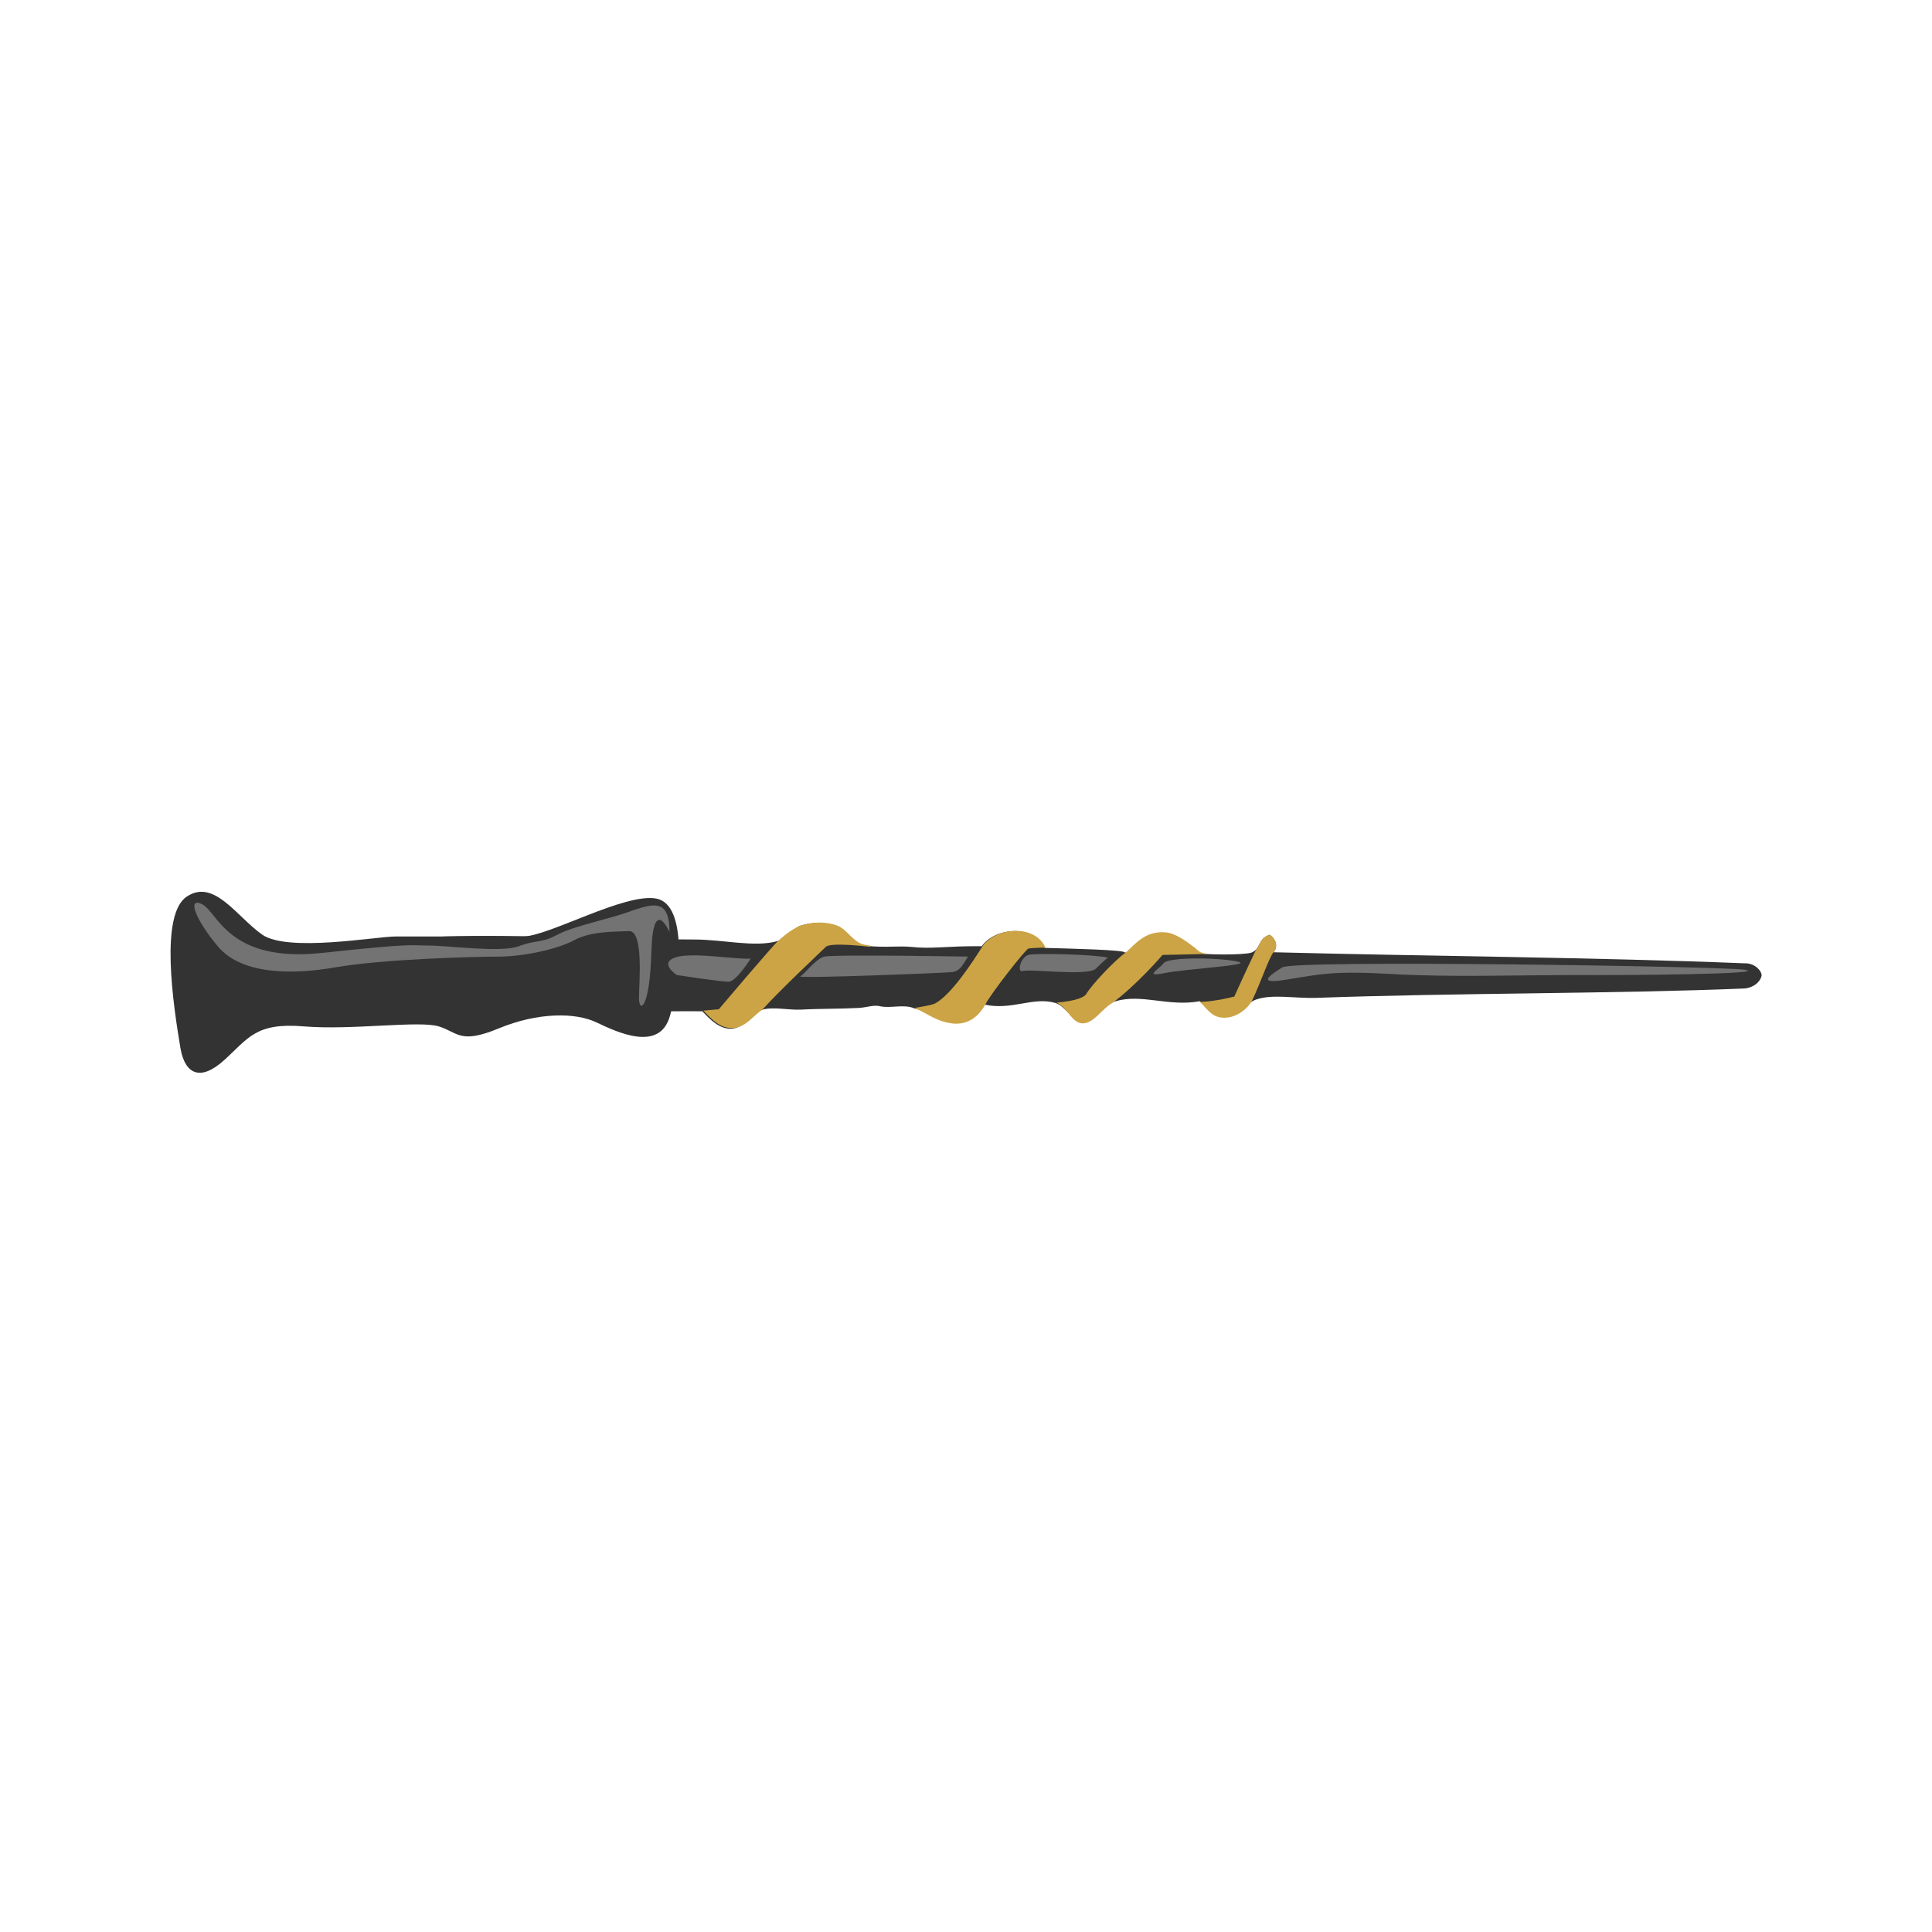 <?xml version="1.0" encoding="utf-8"?>
<!-- Generator: Adobe Illustrator 25.3.1, SVG Export Plug-In . SVG Version: 6.00 Build 0)  -->
<svg version="1.1" id="Layer_1" xmlns="http://www.w3.org/2000/svg" xmlns:xlink="http://www.w3.org/1999/xlink" x="0px" y="0px"
	 viewBox="0 0 576 576" style="enable-background:new 0 0 576 576;" xml:space="preserve">
<style type="text/css">
	.st0{fill-rule:evenodd;clip-rule:evenodd;fill:#333333;}
	.st1{fill-rule:evenodd;clip-rule:evenodd;fill:#CCA445;}
	.st2{fill-rule:evenodd;clip-rule:evenodd;fill:#737373;}
</style>
<g>
	<path class="st0" d="M378.5,278.7c1.5,0.8,2.8,3.3,1.2,5.2c46.5,1.2,95.8,1.5,140.5,3.3c3-0.1,5,2.3,5,3.5s-1.6,3.6-5,4
		c-38.3,1.6-86.4,1.3-127.8,2.8c-6.3,0.2-13.1-1.2-17.9,0.5c-3.3,1.1-5.4,5.6-10,5.2c-3.5-0.3-4.4-2.7-6.8-4.7
		c-9.3,1.7-17.3-2.3-25.1,0c-3.7,1.1-6.1,5.9-10,5.7c-3.3-0.1-5-4.3-8-5.2c-6.7-1.9-12.9,2.3-21.1,0.5c-1.6,1.2-17.1,2.7-21,1.1
		c-3.1-1.3-7.1,0.1-10.1-0.6c-1.9-0.5-4.1,0.4-6.4,0.5c-5.4,0.3-11.8,0.2-17.1,0.5c-3.7,0.2-8.3-0.9-11.5,0
		c-3.1,0.9-5.2,5.6-9.6,5.7c-3.3,0-6-2.6-8.4-5.2c-26.2-0.2-50.7,1.6-76.8,1.4c-4.3-4.2-4.3-19-0.4-23.7c22.7-0.7,49.7,0.9,74.8,0.9
		c8.6,0,17.9,2.4,24.7,0.5c3-0.8,4.9-4.1,7.2-4.7c3.5-1,6.9-1,10,0c3.2,1,4.8,4.8,8,5.7c4,1.2,11,0.3,14.7,0.7
		c6.3,0.7,10.5-0.3,21.1-0.2c3.9-5.6,15.5-6.6,18.7,0.5c7.6,0.2,24.5,0.6,23.9,1.4c4.8-0.3,7.2-5.9,13.5-5.2c2.8,0.3,4,4.3,7.3,5.2
		c2.3,0.7,14.6,0.8,17,0C376,282.9,375,279.8,378.5,278.7z"/>
	<path class="st0" d="M53.8,312.5c1.3,7.6,5.8,10.1,13,3.6s9.4-11.3,23.7-10.1c14.3,1.2,34.4-1.8,40.3,0c5.8,1.8,6.3,5.4,17.9,0.6
		s22.8-4.8,29.1-1.8c6.3,3,18.8,8.9,21.9-1.8c3.1-10.7,5.4-33.3-4-35.1c-9.4-1.8-32.2,11.3-39.8,11.3c-7.6,0-32.2,0-38,0
		s-32.2,4.8-39.8-0.6c-7.6-5.4-14.3-16.7-22.4-11.3C47.6,272.6,51.6,299.4,53.8,312.5z"/>
	<path class="st1" d="M378.5,278.7c-2.8,0.9-2.8,3-4,4.4c-3,6.2-6.5,14-6.5,14s-5.5,1.5-10.3,1.6c2.2,2,3.4,4.5,6.8,4.7
		c4,0.3,7.5-2.7,8.8-5.1c2.6-5.5,4.9-12.4,6.3-14.3C381.4,282,380.1,279.5,378.5,278.7z"/>
	<path class="st1" d="M314.9,298.9c0.4,0.1,0.7,0.3,1,0.6c2.4,1.4,3.8,5.4,6.7,5.6c3.4,0.2,5.9-4.3,8.9-6
		c7.2-5.2,15.1-14.4,15.1-14.4l14.2-0.3c-3.3-0.2-3.3-0.8-4.4-1.7c-2.7-2.1-5.9-4.4-8.6-4.7c-6.4-0.7-9.4,3.6-12.2,6
		c-3.3,2.3-10.4,9.9-11.7,12.3C322.5,298.5,314.8,298.9,314.9,298.9z"/>
	<path class="st1" d="M284.6,305.2c5.5,0.2,8-3.8,9.1-5.6c1.6-3.3,12.1-16.6,12.9-16.8c0.9-0.2,5.1-0.3,5.1-0.3
		c-3.2-7.1-14.8-6-18.7-0.5c-3.2,5.1-9.3,14.4-14.1,17.1c-1.4,0.8-6.6,1.3-6.1,1.5C276.7,302.2,279.2,304.7,284.6,305.2z"/>
	<path class="st1" d="M227.2,301.1c5.7-6.3,17.6-17.4,19-18.8c1.5-1.5,13.3,0,13.3,0l-0.1-0.4c-0.8-0.1-1.6-0.2-2.2-0.4
		c-3.1-0.9-4.8-4.7-8-5.7c-3.1-1-6.5-1-10,0c-2.3,0.7-4.9,2.6-7.2,4.7c-1.7,1.5-17.7,20.4-17.7,20.4l-4.6,0.4c2.4,2.6,5,5.2,8.4,5.2
		C222.2,306.6,224.6,302.7,227.2,301.1z"/>
	<path class="st2" d="M520,289.1c-6.5-1-134.1-3-137.7-0.7s-8.2,5.3,1.6,3.6c9.9-1.6,13.8-2.6,31.2-1.6s37.1,0.3,54.2,0.3
		C486.5,290.8,528.5,290.4,520,289.1z"/>
	<path class="st2" d="M369.4,286.8c-4.8-1.3-20.7-1.6-22.4,0.3c-1.6,2-6.2,4.3,0.3,3C354,288.8,373,287.8,369.4,286.8z"/>
	<path class="st2" d="M330.3,285.5c0,0-1.3,1-3.6,3.3c-2.3,2.3-19.7,0-21.7,0.7s-0.7-4.6,2-4.9C309.6,284.2,326,284.5,330.3,285.5z"
		/>
	<path class="st2" d="M288.6,285.2c-1.3,2-2.3,4.3-4.6,4.6c-2.3,0.3-46.7,2-45.4,1.3c1.3-0.7,4.6-5.3,7.2-5.9
		C248.5,284.5,288.6,285.2,288.6,285.2z"/>
	<path class="st2" d="M223.8,285.8c0,0-4.3,6.9-6.6,6.9c-2.3,0-15.4-2-15.4-2s-5.6-3.6-0.3-5.3C206.7,283.8,219.2,286.1,223.8,285.8
		z"/>
	<path class="st2" d="M199.6,277.9c0,0-4.9-11.3-5.4,5.9c-0.5,17.3-3.7,18.2-3.7,13.8c0-4.4,1.5-20.2-3-20c-4.4,0.2-11.3,0-16.3,2.7
		c-4.9,2.7-15.3,4.9-22.4,4.9s-34.5,0.7-48.8,3.2s-28.4,1.7-35-6.2c-6.7-7.9-9.4-15-4.7-12.6c4.7,2.5,7.9,17.5,35.7,14.5
		c27.9-3,26.1-2.2,31.8-2.2c5.7,0,21.7,2.2,26.9,0.2c5.2-2,6.4-0.7,11.6-3.5c5.2-2.7,16-4.7,22.4-7.2
		C195.1,269.3,199.6,268.1,199.6,277.9z"/>
</g>
</svg>
